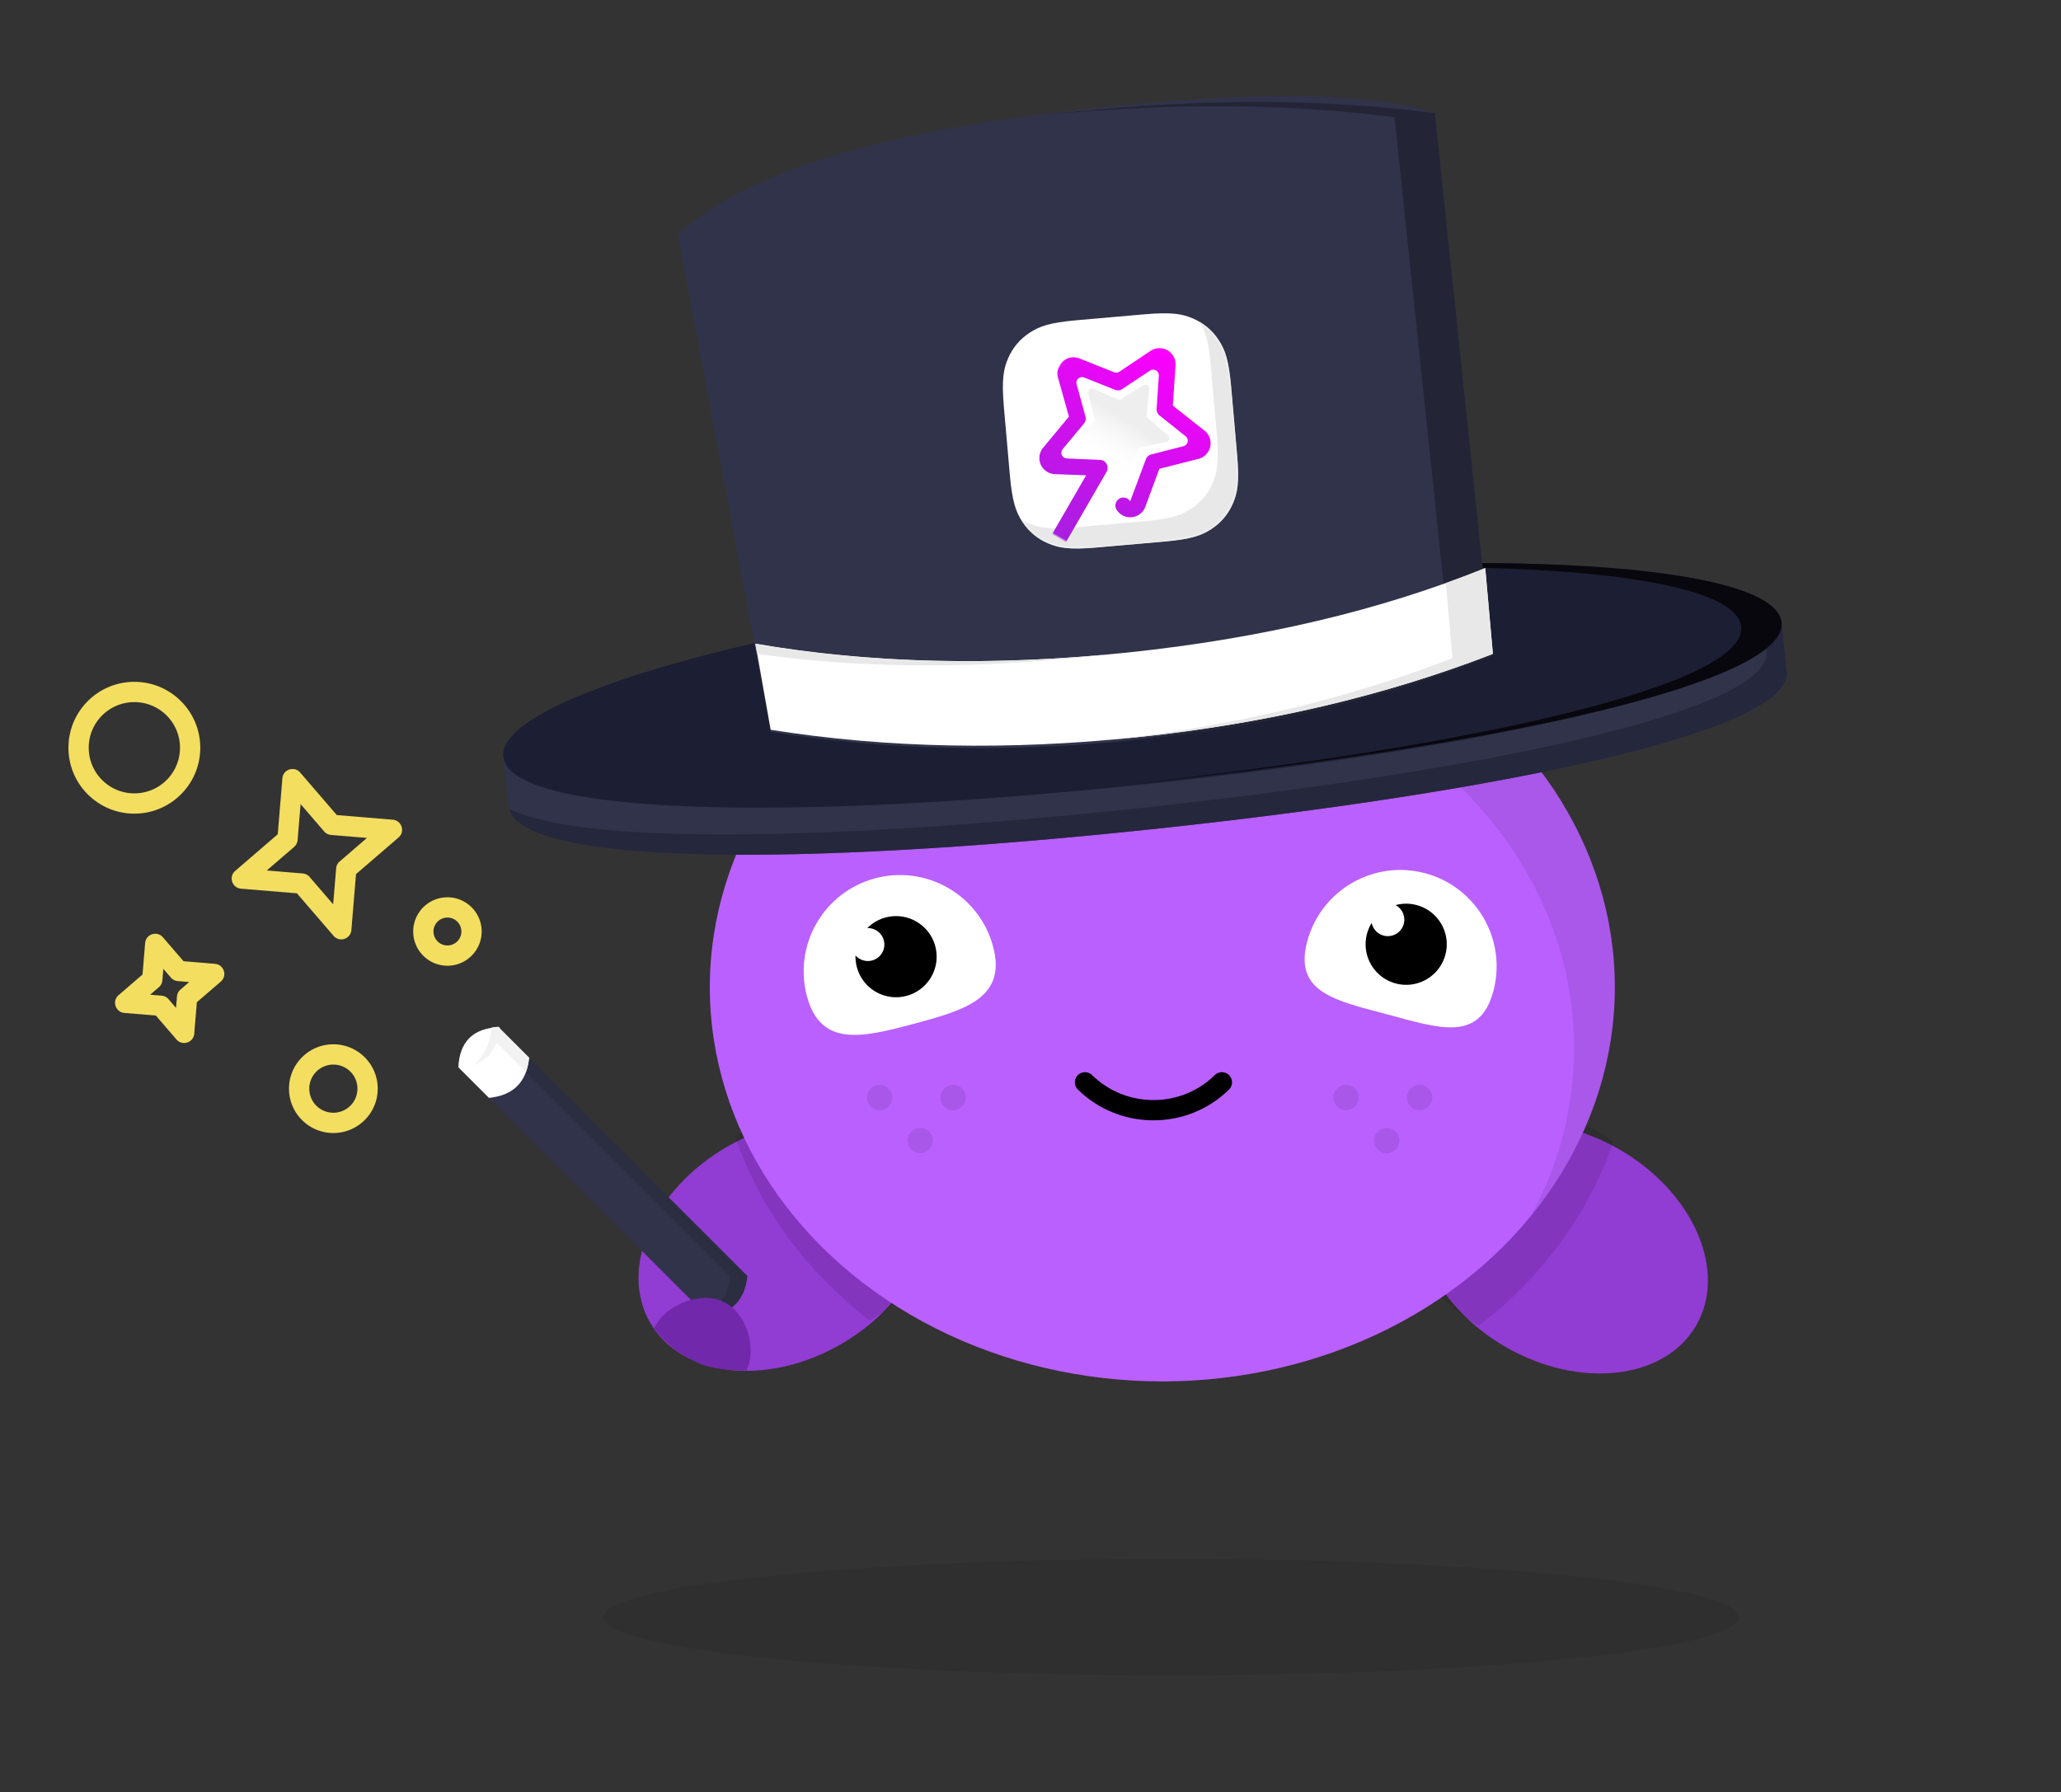 <svg xmlns="http://www.w3.org/2000/svg" xmlns:xlink="http://www.w3.org/1999/xlink" width="813" height="707" viewBox="0 0 813 707">
    <rect x="0" y="0" width="813" height="707" fill="#333333" stroke="none"/>
    <defs>
        <path id="a" d="M31.728 0h26.544c11.032 0 15.033 1.149 19.066 3.306 4.034 2.157 7.2 5.322 9.356 9.356C88.851 16.695 90 20.696 90 31.728v26.544c0 11.032-1.149 15.033-3.306 19.066-2.157 4.034-5.322 7.2-9.356 9.356C73.305 88.851 69.304 90 58.272 90H31.728c-11.032 0-15.033-1.149-19.066-3.306-4.034-2.157-7.2-5.322-9.356-9.356C1.149 73.305 0 69.304 0 58.272V31.728c0-11.032 1.149-15.033 3.306-19.066 2.157-4.034 5.322-7.2 9.356-9.356C16.695 1.149 20.696 0 31.728 0z"/>
        <linearGradient id="c" x1="50%" x2="50%" y1="0%" y2="100%">
            <stop offset="0%" stop-color="#FB00FD"/>
            <stop offset="100%" stop-color="#8C29D7"/>
        </linearGradient>
        <linearGradient id="d" x1="50%" x2="50%" y1="45.445%" y2="100%">
            <stop offset="0%" stop-color="#EEE"/>
            <stop offset="100%" stop-color="#FFF" stop-opacity="0"/>
        </linearGradient>
    </defs>
    <g fill="none" fill-rule="evenodd">
        <ellipse cx="462" cy="638" fill="#000" fill-opacity=".082" rx="224" ry="23"/>
        <g transform="translate(177 401)">
            <ellipse cx="132.235" cy="90.396" fill="#913CD2" fill-rule="nonzero" rx="60.916" ry="44.962" transform="rotate(-30 132.235 90.396)"/>
            <path fill="#000" fill-opacity=".1" fill-rule="nonzero" d="M113 47.335a82.845 82.845 0 0 1 7.55-4.92c29.135-16.822 62.819-13.025 75.234 8.48 12.336 21.366-.964 52.174-29.713 69.068-24.823-19.13-43.487-44.187-53.071-72.628z"/>
            <path fill="#31334A" d="M3.808 20.072c.238-5.041 1.676-8.881 4.316-11.52 2.639-2.64 6.479-4.078 11.52-4.316l98.165 98.166c-.474 4.804-2.03 8.526-4.67 11.165-2.64 2.64-6.361 4.196-11.165 4.67L3.808 20.072z"/>
            <path fill="#000" fill-opacity=".12" d="M13.778 5.218c1.73-.552 3.686-.88 5.866-.982l98.165 98.166c-.474 4.804-2.03 8.526-4.67 11.165-2.64 2.64-6.361 4.196-11.165 4.67l-1.184-1.183c2.195-.801 4.042-1.95 5.54-3.448 2.64-2.64 4.196-6.361 4.67-11.165L13.778 5.218z"/>
            <path fill="#FFF" d="M19.644 4.236l12.065 12.065c-.475 4.804-2.032 8.526-4.67 11.165-2.64 2.64-6.362 4.196-11.166 4.67L3.808 20.073c.238-5.041 1.676-8.881 4.316-11.52 2.639-2.64 6.479-4.078 11.52-4.316z"/>
            <path fill="#F2F2F2" d="M18.432 9.873c1.731-.552-.545-5.111 1.635-5.214l11.642 11.642c-.206 2.078-.613 3.953-1.223 5.625L18.432 9.873z"/>
            <path fill="#F2F2F2" d="M9.781 19.197c.434-.359.849-.736 1.245-1.132 3.28-3.28 5.267-7.85 5.963-13.713a26.76 26.76 0 0 1 2.742-.265l.434.434c-.474 4.804-2.03 8.526-4.67 11.165-1.537 1.538-3.442 2.708-5.714 3.51z"/>
            <path fill="#7228AA" fill-rule="nonzero" d="M117.46 139.705c4.257-9.13-.09-22.97-9.22-27.227-9.13-4.257-23.005 1.46-27.263 10.591 4.656 5.926 9.612 10.027 14.869 12.304 4.486 2.888 11.69 4.332 21.613 4.332z"/>
        </g>
        <g fill-rule="nonzero">
            <path fill="#913CD2" d="M593.879 531.375c-29.136-16.821-42.69-47.89-30.274-69.395 12.416-21.505 46.1-25.302 75.235-8.48 29.136 16.82 42.69 47.89 30.274 69.395-12.416 21.505-46.1 25.302-75.235 8.48z"/>
            <path fill="#000" fill-opacity=".1" d="M636.39 450.42a82.845 82.845 0 0 0-7.55-4.92c-29.135-16.822-62.82-13.025-75.235 8.48-12.336 21.366.965 52.174 29.713 69.069 24.823-19.13 43.487-44.188 53.071-72.629z"/>
        </g>
        <g transform="translate(280 234)">
            <ellipse cx="178.5" cy="155.5" fill="#BA60FF" fill-rule="nonzero" rx="178.5" ry="155.5"/>
            <path fill="#000" fill-opacity=".088" fill-rule="nonzero" d="M15.86 89.674C44.389 36.7 106.283 0 178.042 0 276.877 0 357 69.62 357 155.5c0 33.463-12.164 64.457-32.86 89.826 10.764-19.99 16.778-42.298 16.778-65.826 0-85.88-80.123-155.5-178.96-155.5C101.635 24 48.28 49.936 15.862 89.674z"/>
            <path fill="#A957E9" d="M67 204a5 5 0 1 1 0-10 5 5 0 0 1 0 10zm29 0a5 5 0 1 1 0-10 5 5 0 0 1 0 10zm-13 17a5 5 0 1 1 0-10 5 5 0 0 1 0 10zM251 204a5 5 0 1 1 0-10 5 5 0 0 1 0 10zm29 0a5 5 0 1 1 0-10 5 5 0 0 1 0 10zm-13 17a5 5 0 1 1 0-10 5 5 0 0 1 0 10z"/>
            <path fill="#FFF" d="M80.56 169.89c20.272-5.433 36.601-10.226 31.17-30.498-5.433-20.271-26.27-32.302-46.541-26.87-20.272 5.432-32.302 26.269-26.87 46.54 5.432 20.272 21.97 16.259 42.241 10.827z"/>
            <path fill="#000" d="M57.474 142.943a6.5 6.5 0 1 0 4.649-10.794 15.926 15.926 0 0 1 7.207-4.172c8.535-2.287 17.309 2.778 19.596 11.314 2.287 8.535-2.778 17.309-11.314 19.596-8.535 2.287-17.309-2.779-19.596-11.314a16 16 0 0 1-.542-4.63z"/>
            <g>
                <path fill="#FFF" d="M267.279 166.21c20.272 5.432 36.36 11.124 41.791-9.147 5.432-20.272-6.598-41.109-26.87-46.54-20.271-5.433-41.108 6.598-46.54 26.87-5.432 20.271 11.347 23.385 31.619 28.817z"/>
                <path fill="#000" d="M261.086 130.112a6.5 6.5 0 1 0 9.423-7.024 15.926 15.926 0 0 1 8.327-.009c8.535 2.287 13.6 11.06 11.314 19.596-2.288 8.536-11.061 13.601-19.596 11.314-8.536-2.287-13.601-11.06-11.314-19.596a16 16 0 0 1 1.846-4.28z"/>
            </g>
        </g>
        <path fill="#31334A" d="M198.587 299.016c-2.482-23.618 108.38-54.628 247.617-69.263 139.237-14.634 254.123-7.351 256.606 16.267l1.986 18.896c2.482 23.618-113.075 47.792-252.312 62.426-139.238 14.635-249.428 14.188-251.91-9.43l-1.987-18.896z"/>
        <path fill="#212337" fill-opacity=".71" d="M694.511 236.573c5.066 2.774 7.93 5.93 8.299 9.447l1.986 18.896c2.482 23.618-113.075 47.792-252.312 62.426-136.972 14.397-245.835 14.199-251.704-8.296 28.181 14.276 125.47 12.723 243.704.296 139.237-14.634 254.794-38.808 252.312-62.426l-1.986-18.896a7.55 7.55 0 0 0-.299-1.447z"/>
        <path fill="#1C1E33" d="M451.3 309.439c139.237-14.635 253.911-40.573 251.458-63.916-2.454-23.344-117.317-30.404-256.554-15.77-139.237 14.635-250.123 45.422-247.67 68.766 2.454 23.343 113.528 25.554 252.765 10.92z"/>
        <path fill="#07070D" d="M447.026 309.11c135.485-14.73 242.226-39.018 239.82-61.915-2.407-22.897-112.967-30.128-248.596-16.585 2.64-.291 5.292-.577 7.954-.857 139.237-14.634 254.1-7.574 256.554 15.77 2.453 23.343-108.537 48.131-247.774 62.766-2.662.28-5.315.554-7.958.822z"/>
        <path fill="#31334A" d="M267.404 92.502c24.694-22.93 73.735-38.892 147.121-47.89 73.387-8.998 123.88-8.998 151.483 0l22.514 214.215c-42.611 16.685-89.224 27.688-139.839 33.007-50.614 5.32-98.812 4.283-144.594-3.112l-36.685-196.22z"/>
        <path fill="#232536" d="M413.695 45.18c2.635-.303 5.285-.595 7.95-.875 52.48-5.516 100.6-5.414 144.363.307l22.514 214.215c-42.611 16.685-89.224 27.688-139.839 33.007-2.66.28-5.315.542-7.963.787 47.555-5.606 91.519-16.314 131.89-32.121L550.095 46.284c-41.54-5.43-87.006-5.798-136.4-1.104z"/>
        <path fill="#FFF" d="M297.996 253.935c45.498 7.838 94.528 8.994 147.092 3.47 52.564-5.525 99.494-16.62 140.792-33.283l3.015 33.852c-42.695 16.566-89.391 27.513-140.087 32.842-50.696 5.328-98.964 4.362-144.803-2.899l-6.01-33.982z"/>
        <path fill="#E8E8E8" d="M437.162 258.19c-2.647.31-5.31.605-7.986.887-47.162 4.957-90.676 4.57-130.542-1.16l-.698-3.894c43.241 7.387 89.65 8.775 139.226 4.166zm133.183-28.157a420.096 420.096 0 0 0 15.535-5.91l3.015 33.851c-42.695 16.566-89.391 27.513-140.087 32.842-2.66.28-5.315.542-7.963.787 47.638-5.608 91.683-16.26 132.138-31.957l-2.638-29.613z"/>
        <g transform="rotate(-5 1674.985 -4438.897)">
            <mask id="b" fill="#fff">
                <use xlink:href="#a"/>
            </mask>
            <use fill="#FFF" xlink:href="#a"/>
            <path fill="#E8E8E8" d="M79.876 4.877c2.842 2.023 5.136 4.64 6.818 7.785C88.851 16.695 90 20.696 90 31.728v26.544c0 11.032-1.149 15.033-3.306 19.066-2.157 4.034-5.322 7.2-9.356 9.356C73.305 88.851 69.304 90 58.272 90H31.728c-11.032 0-15.033-1.149-19.066-3.306-4.034-2.157-7.2-5.322-9.356-9.356a30.927 30.927 0 0 1-.455-.882 23.39 23.39 0 0 0 2.538 1.571c4.034 2.157 8.034 3.306 19.067 3.306H51c11.032 0 15.033-1.149 19.066-3.306 4.033-2.157 7.199-5.322 9.356-9.355 2.157-4.034 3.306-8.034 3.306-19.067V23.061c0-10.23-.988-14.414-2.852-18.184z" mask="url(#b)"/>
            <path fill="url(#c)" fill-rule="nonzero" d="M54.493 46.852l2.69 15.726a6.35 6.35 0 0 1-5.179 7.333 6.336 6.336 0 0 1-4.028-.64 3.15 3.15 0 1 1 2.938-5.573c.03 0-.94-5.804-2.91-17.412a3.15 3.15 0 0 1 .903-2.784l9.358-9.145a2.24 2.24 0 0 0-1.232-3.817l-12.951-1.952a3.15 3.15 0 0 1-2.372-1.726l-5.773-11.727a2.24 2.24 0 0 0-4.015-.008L26.09 26.862a3.15 3.15 0 0 1-2.372 1.726L10.794 30.47a2.24 2.24 0 0 0-1.25 3.811l9.348 9.22a3.15 3.15 0 0 1 .903 2.784l-2.207 12.902a2.24 2.24 0 0 0 3.244 2.364l11.599-6.048c2.098-1.106 4.619.415 4.619 2.787v56.104a3.15 3.15 0 0 1-6.3 0V63.512l-10.926 5.76a6.34 6.34 0 0 1-8.571-2.669 6.359 6.359 0 0 1-.636-4.025l2.69-15.726L1.913 35.716a6.358 6.358 0 0 1-.115-8.975 6.34 6.34 0 0 1 3.632-1.855l14.573-2.124a2.24 2.24 0 0 0 1.687-1.227L28.21 8.29a6.34 6.34 0 0 1 11.38 0l7.04 14.304 15.74 2.293a6.35 6.35 0 0 1 5.364 7.197 6.355 6.355 0 0 1-1.847 3.633L54.493 46.852z" mask="url(#b)" transform="rotate(35 33.9 61.145)"/>
            <path fill="url(#d)" d="M45.963 55.029l-9.193 4.833a1.493 1.493 0 0 1-2.167-1.574l1.756-10.238a1.493 1.493 0 0 0-.43-1.321l-7.438-7.25a1.493 1.493 0 0 1 .828-2.548l10.279-1.493c.486-.071.907-.377 1.124-.817l4.597-9.315a1.493 1.493 0 0 1 2.678 0l4.597 9.315c.218.44.638.746 1.125.817l10.279 1.493a1.493 1.493 0 0 1 .827 2.547l-7.438 7.25a1.493 1.493 0 0 0-.43 1.322l1.757 10.238a1.493 1.493 0 0 1-2.167 1.574l-9.194-4.833a1.493 1.493 0 0 0-1.39 0z" mask="url(#b)" transform="rotate(37 46.658 41.932)"/>
        </g>
        <g fill="#F3DE60">
            <g fill-rule="nonzero">
                <path d="M131.5 447c-9.665 0-17.5-7.835-17.5-17.5s7.835-17.5 17.5-17.5 17.5 7.835 17.5 17.5-7.835 17.5-17.5 17.5zm0-8a9.5 9.5 0 1 0 0-19 9.5 9.5 0 0 0 0 19zM53 321c-14.36 0-26-11.64-26-26s11.64-26 26-26 26 11.64 26 26-11.64 26-26 26zm0-8c9.941 0 18-8.059 18-18s-8.059-18-18-18-18 8.059-18 18 8.059 18 18 18zM176.5 381c-7.456 0-13.5-6.044-13.5-13.5s6.044-13.5 13.5-13.5 13.5 6.044 13.5 13.5-6.044 13.5-13.5 13.5zm0-8a5.5 5.5 0 1 0 0-11 5.5 5.5 0 0 0 0 11zM119.426 344.6a4 4 0 0 1 2.7 1.375l9.295 10.79 1.179-14.193a4 4 0 0 1 1.375-2.7l10.79-9.295-14.193-1.179a4 4 0 0 1-2.7-1.375l-9.295-10.79-1.179 14.193a4 4 0 0 1-1.375 2.7l-10.79 9.295 14.193 1.179zm-24.362 6.004c-3.535-.293-4.967-4.701-2.28-7.017l16.777-14.454 1.833-22.07c.293-3.534 4.701-4.966 7.016-2.28l14.455 16.778 22.07 1.833c3.534.293 4.966 4.701 2.279 7.016l-16.777 14.455-1.833 22.07c-.293 3.534-4.701 4.966-7.017 2.279l-14.454-16.777-22.07-1.833zM63.77 392.817a4 4 0 0 1 2.699 1.375l2.971 3.449.377-4.537a4 4 0 0 1 1.375-2.699l3.449-2.971-4.537-.377a4 4 0 0 1-2.699-1.375l-2.971-3.449-.377 4.537a4 4 0 0 1-1.375 2.699l-3.449 2.971 4.537.377zm-14.706 6.806c-3.535-.293-4.967-4.701-2.28-7.017l9.436-8.13 1.03-12.412c.294-3.535 4.702-4.967 7.018-2.28l8.13 9.436 12.412 1.03c3.535.294 4.967 4.702 2.28 7.018l-9.436 8.13-1.03 12.412c-.294 3.535-4.702 4.967-7.018 2.28l-8.13-9.436-12.412-1.03z"/>
            </g>
        </g>
        <g stroke="#000" stroke-linecap="round" stroke-linejoin="round" stroke-width="8">
            <path d="M428 427c14.912 14.667 39.088 14.667 54 0"/>
        </g>
    </g>
</svg>

